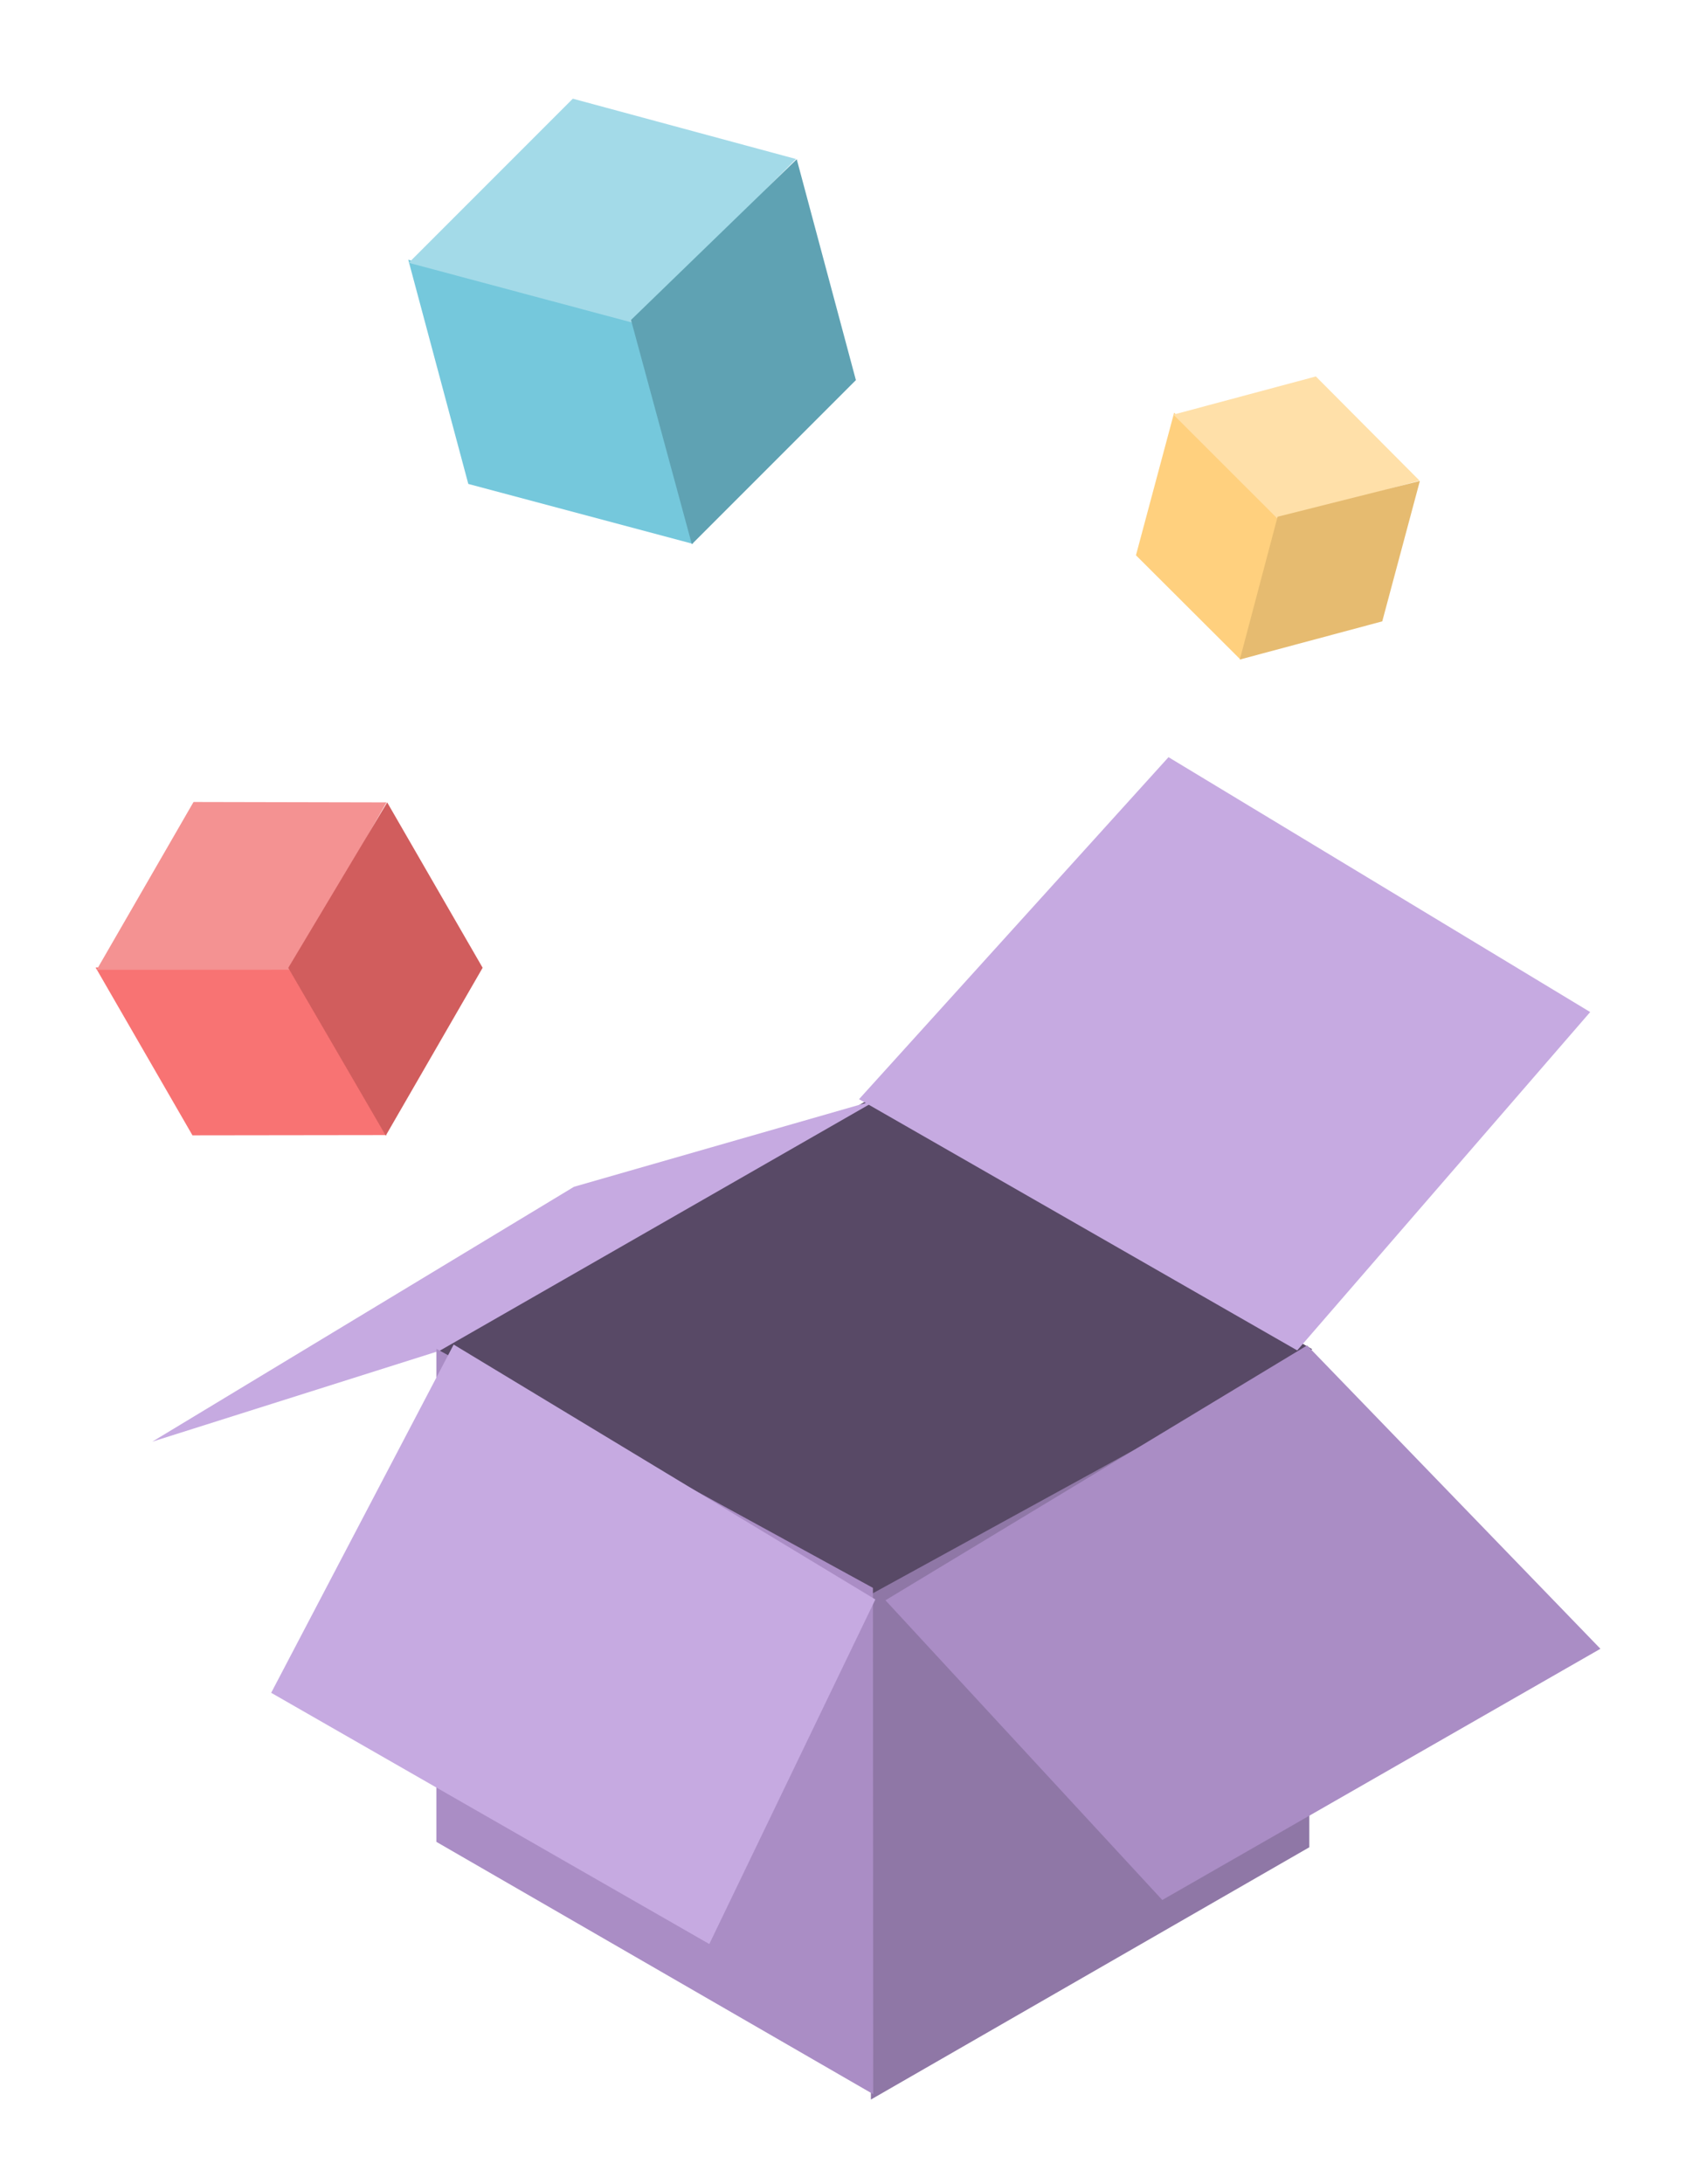 <?xml version="1.0" encoding="UTF-8"?>
<svg width="139px" height="180px" viewBox="0 0 139 180" version="1.1" xmlns="http://www.w3.org/2000/svg" xmlns:xlink="http://www.w3.org/1999/xlink">
    <!-- Generator: Sketch 46.1 (44463) - http://www.bohemiancoding.com/sketch -->
    <title>featurette-novelty</title>
    <desc>Created with Sketch.</desc>
    <defs>
        <filter x="-9.9%" y="-6.4%" width="119.0%" height="114.4%" filterUnits="objectBoundingBox" id="filter-1">
            <feOffset dx="0" dy="2" in="SourceAlpha" result="shadowOffsetOuter1"></feOffset>
            <feGaussianBlur stdDeviation="4" in="shadowOffsetOuter1" result="shadowBlurOuter1"></feGaussianBlur>
            <feColorMatrix values="0 0 0 0 0.047   0 0 0 0 0.165   0 0 0 0 0.2  0 0 0 0.3 0" type="matrix" in="shadowBlurOuter1" result="shadowMatrixOuter1"></feColorMatrix>
            <feMerge>
                <feMergeNode in="shadowMatrixOuter1"></feMergeNode>
                <feMergeNode in="SourceGraphic"></feMergeNode>
            </feMerge>
        </filter>
    </defs>
    <g id="Page-1" stroke="none" stroke-width="1" fill="none" fill-rule="evenodd">
        <g id="featurette-novelty" filter="url(#filter-1)" transform="translate(-4, -5)">
            <g id="Box" transform="translate(16, 55)">
                <polygon id="Path-22" fill="#584966" transform="translate(60.08, 59.186) rotate(-60) translate(-60.08, -59.186) " points="42.029 27.921 42.051 69.643 78.132 90.452 78.04 48.712"></polygon>
                <polygon id="Path-22" fill="#C6AAE1" transform="translate(89.066, 35.171) rotate(-300) translate(-89.066, -35.171) " points="100.818 7.275 65.246 26.88 76.897 63.067 112.887 42.135"></polygon>
                <polygon id="Path-22" fill="#C6AAE1" transform="translate(30.466, 52.704) scale(-1, 1) rotate(-300) translate(-30.466, -52.704) " points="57.63 33.851 22.058 53.457 3.303 71.557 39.292 50.626"></polygon>
                <polygon id="Path-22" fill="#8F77A6" transform="translate(77.664, 90.169) rotate(-240) translate(-77.664, -90.169) " points="77.235 69.308 42.016 89.642 77.256 111.03 113.313 90.215"></polygon>
                <polygon id="Path-22" fill="#AA8DC5" transform="translate(41.984, 89.864) rotate(-180) translate(-41.984, -89.864) " points="23.978 59.153 24 100.876 59.989 120.575 59.989 79.944"></polygon>
                <polygon id="Path-22" fill="#AA8DC5" transform="translate(90.368, 82.054) scale(-1, 1) rotate(-300) translate(-90.368, -82.054) " points="103.165 55.531 67.593 75.136 77.154 108.577 113.143 87.645"></polygon>
                <polygon id="Path-22" fill="#C6AAE1" transform="translate(35.366, 83.833) rotate(-300) translate(-35.366, -83.833) " points="44.279 60.342 8.707 79.947 26.036 107.325 62.025 86.394"></polygon>
            </g>
            <g id="Group-17" transform="translate(56.36, 29.653) rotate(-15) translate(-56.36, -29.653) translate(31.36, 5.653)">
                <polygon id="Path-22" fill="#75C8DC" transform="translate(16.611, 28.431) rotate(-120) translate(-16.611, -28.431) " points="16.624 18.835 0.033 28.442 16.634 38.027 33.188 28.399"></polygon>
                <polygon id="Path-22" fill="#A3DAE8" transform="translate(24.804, 14.328) rotate(-60) translate(-24.804, -14.328) " points="16.522 0.017 16.532 19.209 33.046 28.638 33.086 9.581"></polygon>
                <polygon id="Path-22" fill="#5FA2B3" transform="translate(33.002, 28.532) rotate(-240) translate(-33.002, -28.532) " points="32.88 18.936 16.56 28.358 32.889 38.128 49.444 28.5"></polygon>
            </g>
            <g id="Group-17" transform="translate(109.467, 46.113) rotate(-345) translate(-109.467, -46.113) translate(93.467, 30.613)">
                <polygon id="Path-22" fill="#FFD07E" transform="translate(10.558, 18.071) rotate(-120) translate(-10.558, -18.071) " points="10.566 11.972 0.021 18.078 10.573 24.17 21.095 18.05"></polygon>
                <polygon id="Path-22" fill="#FFE0A9" transform="translate(15.766, 9.107) rotate(-60) translate(-15.766, -9.107) " points="10.501 0.011 10.508 12.209 21.004 18.203 21.03 6.09"></polygon>
                <polygon id="Path-22" fill="#E6BB70" transform="translate(20.976, 18.135) rotate(-240) translate(-20.976, -18.135) " points="20.899 12.036 10.526 18.025 20.905 24.234 31.427 18.115"></polygon>
            </g>
            <g id="Group-17" transform="translate(28.187, 82.821) rotate(-30) translate(-28.187, -82.821) translate(7.187, 62.821)">
                <polygon id="Path-22" fill="#F87373" transform="translate(13.87, 23.74) rotate(-120) translate(-13.87, -23.74) " points="13.881 15.727 0.028 23.749 13.889 31.752 27.712 23.713"></polygon>
                <polygon id="Path-22" fill="#F49292" transform="translate(20.711, 11.964) rotate(-60) translate(-20.711, -11.964) " points="13.796 0.015 13.804 16.039 27.593 23.913 27.627 8"></polygon>
                <polygon id="Path-22" fill="#D15D5D" transform="translate(27.557, 23.824) rotate(-240) translate(-27.557, -23.824) " points="27.454 15.811 13.828 23.679 27.462 31.836 41.285 23.797"></polygon>
            </g>
        </g>
    </g>
</svg>